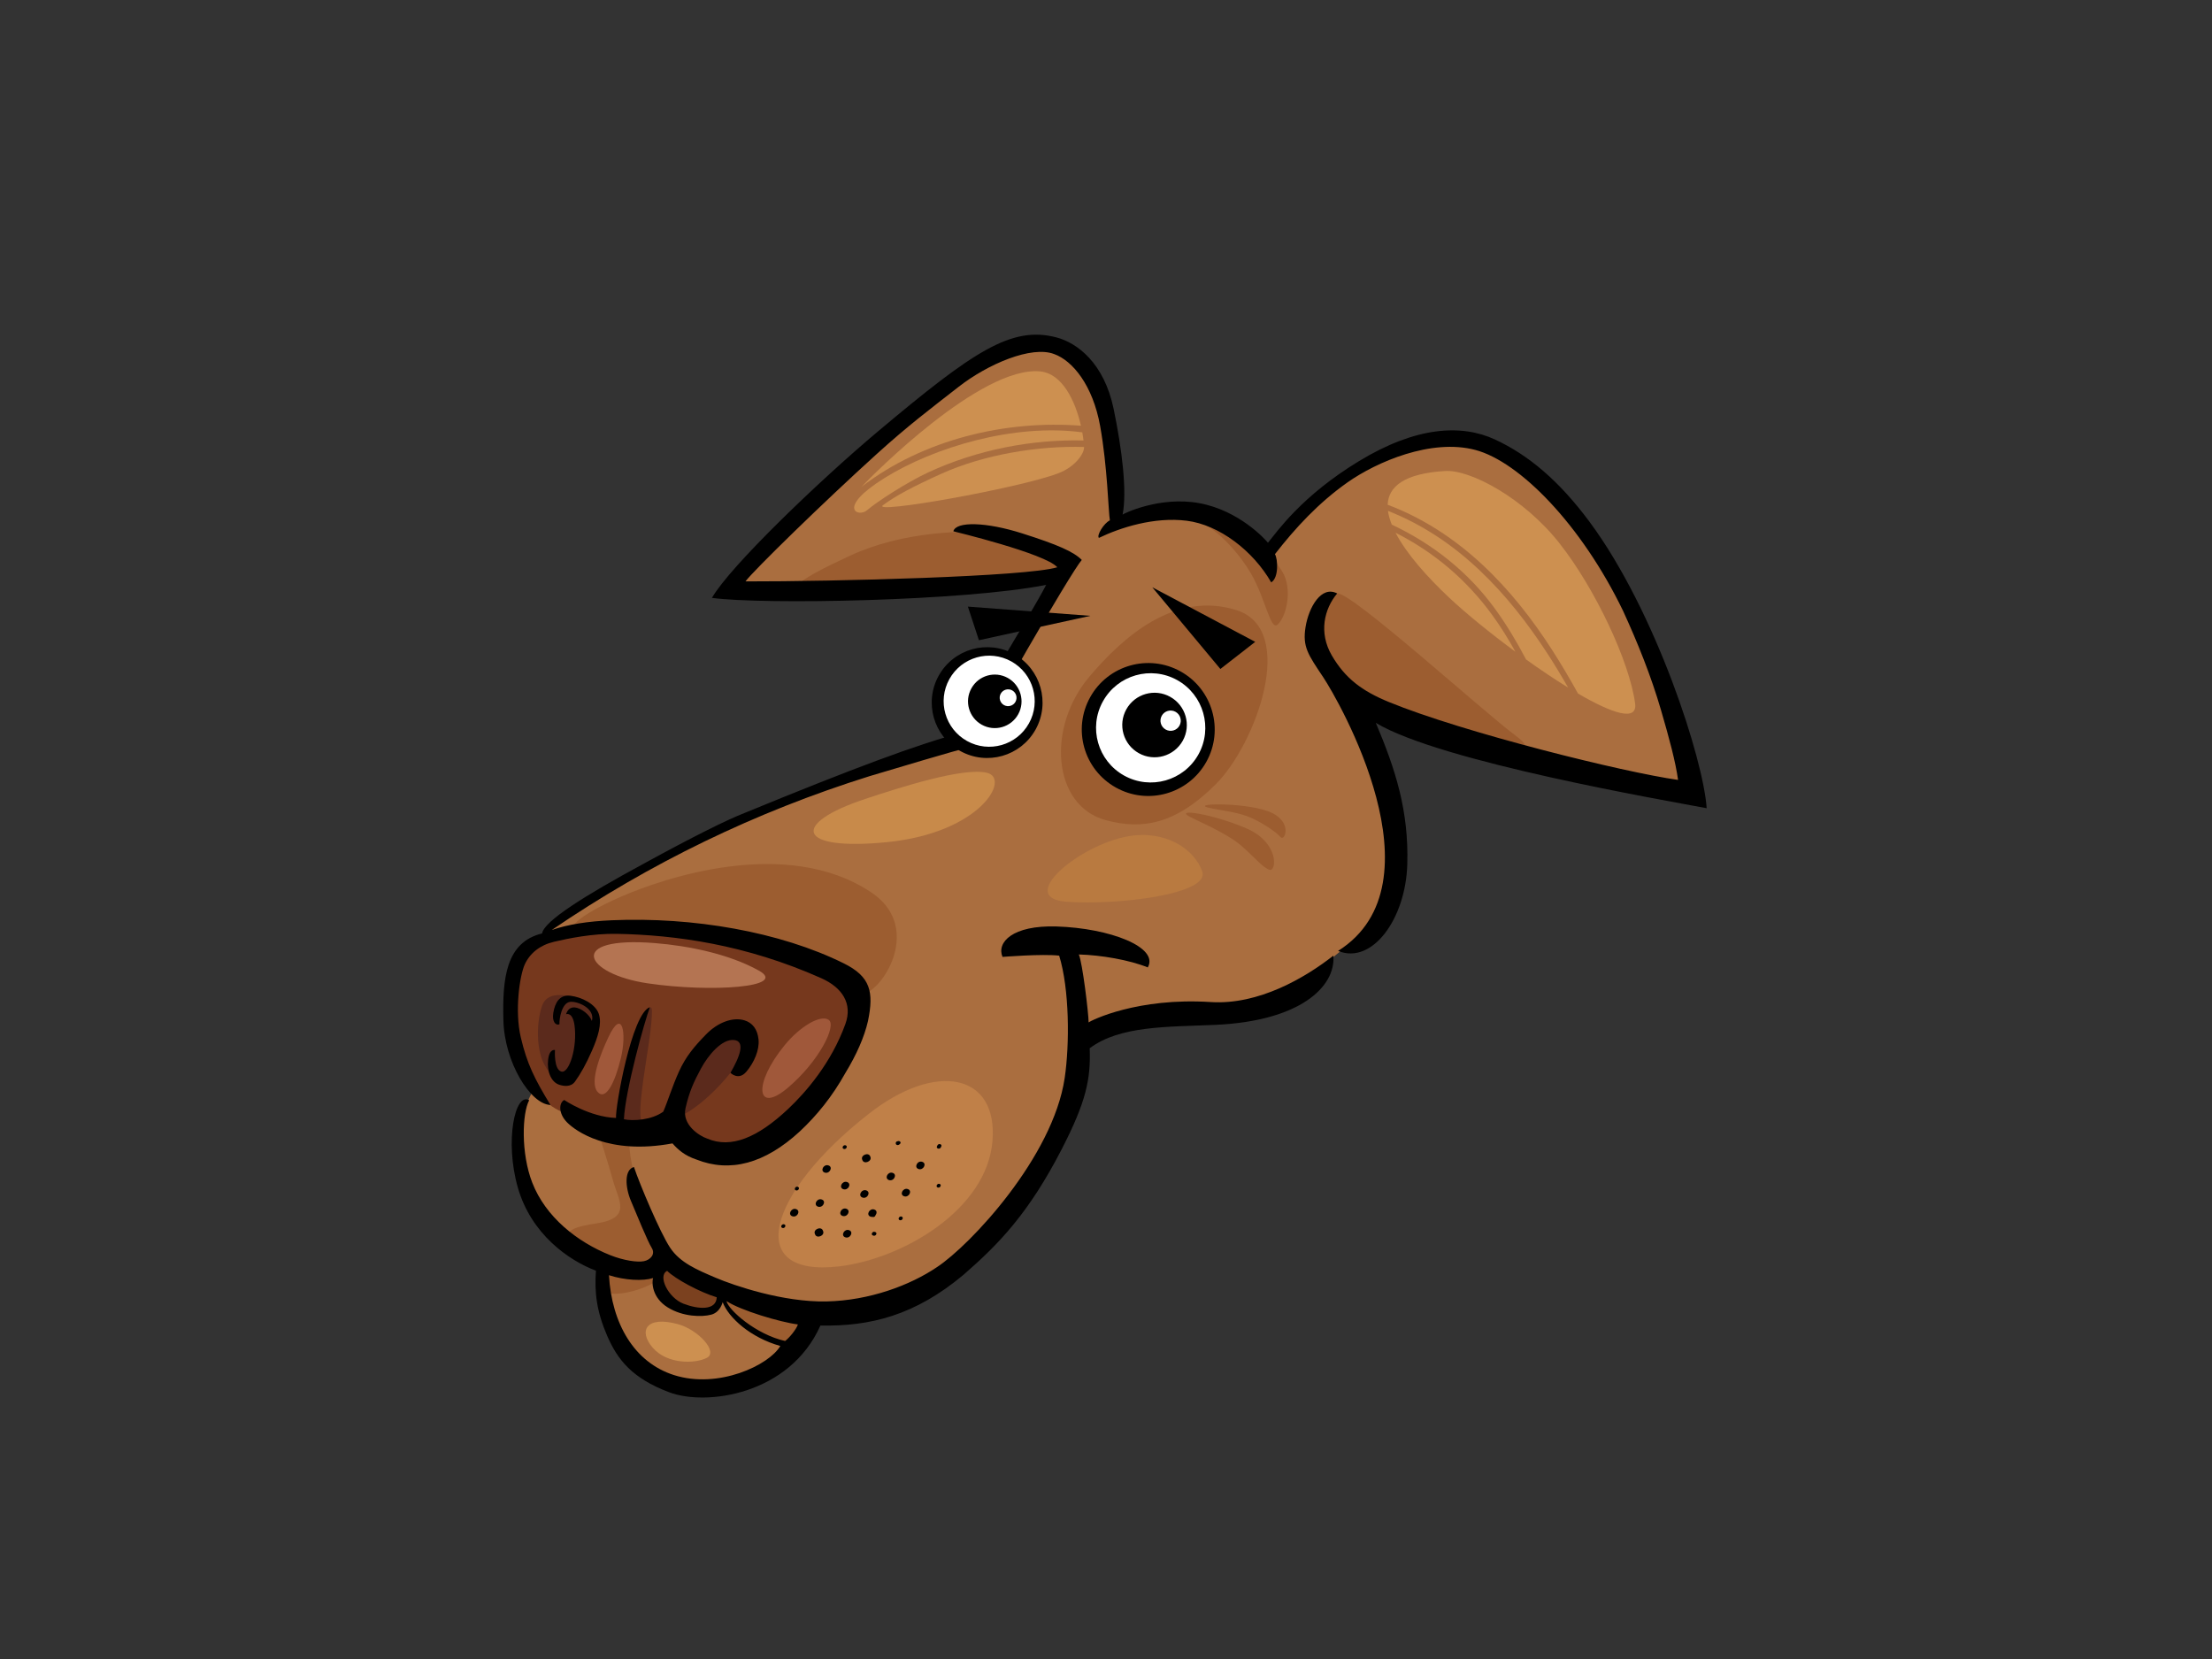 <?xml version="1.0" encoding="utf-8"?>
<!-- Generator: Adobe Illustrator 17.0.0, SVG Export Plug-In . SVG Version: 6.00 Build 0)  -->
<!DOCTYPE svg PUBLIC "-//W3C//DTD SVG 1.1//EN" "http://www.w3.org/Graphics/SVG/1.1/DTD/svg11.dtd">
<svg version="1.1" id="Layer_1" xmlns="http://www.w3.org/2000/svg" xmlns:xlink="http://www.w3.org/1999/xlink" x="0px" y="0px"
	 width="800px" height="600px" viewBox="0 0 800 600" enable-background="new 0 0 800 600" xml:space="preserve">
<rect x="0" y="0" width="800" height="600" fill="#333333" stroke="none"/>
<g>
	<path fill="#AA6E3F" d="M592.966,224.856c-9.016-16.747-28.356-46.316-45.941-58.127c-17.571-11.79-36.237-9.167-56.457,3.892
		c-20.268,13.021-32.68,30.447-32.68,30.447s-9.117-10.537-23.689-15.222c-14.574-4.671-30.548,3.492-30.548,3.492
		s-0.106-25.663-1.445-34.159c-1.336-8.488-4.405-24.633-18.082-29c-16.021-5.113-34.859,10.633-53.784,24.917
		c-18.962,14.249-53.718,46.564-61.071,55.547c-7.362,8.973,5.293,10.236,39.084,8.878c33.723-1.419,75.173-6.538,75.173-6.538
		s-7.232,9.058-15.14,22.178c-7.913,13.117-18.028,36.929-18.028,36.929s-20.752,5.598-52.416,16.651
		c-31.754,10.976-76.369,35.245-80.894,38.037c-4.52,2.778-15.287,8.718-27.68,23.14c-12.409,14.408,3.169,49.044,3.169,49.044
		s-9.792,15.289-1.065,36.767c8.794,21.527,27.998,25.575,27.998,25.575s-1.757,15.303,3.944,27.089
		c4.318,8.916,13.654,14.705,26.877,16.679c30.693,4.564,43.155-25.228,43.155-25.228s32.255,2.176,64.3-29.746
		c31.942-32,33.782-72.521,33.782-72.521s14.194-6.677,33.692-8.644c9.603-0.976,21.357,1.649,31.137-1.394
		c10.08-3.132,19.575-12.565,29.294-20.193c13.545-10.622,19.6-23.781,16.908-43.393c-2.698-19.616-16.784-50.831-16.784-50.831
		s5.442,4.617,17.789,9.09c12.352,4.472,61.97,20.971,76.572,20.9c14.585-0.078,25.966,10.311,29.251,6.574
		C612.662,281.95,602.028,241.635,592.966,224.856z"/>
	<path fill="#9C5D30" d="M227.595,412.389c0,0-0.343,9.016,4.242,18.625c4.601,9.621,10.491,24.612,12.717,26.764
		c2.229,2.151-6.038-2.02-8.42,0.347c-2.378,2.367-20.994-2.095-26.397-6.723c-5.41-4.617-7.149-6.967,5.891-8.931
		c13.028-1.967,8.113-8.18,6.063-15.544c-2.045-7.36-5.028-16.428-5.028-16.428L227.595,412.389z"/>
	<path fill="#C08048" d="M314.022,402.967c24.471-19.319,47.024-14.755,44.905,9.826c-2.077,24.616-32.197,42.396-55.346,45.195
		C268.516,462.163,277.789,431.379,314.022,402.967z"/>
	<path fill="#9C5D30" d="M437.729,292.268c4.685,0.984,10.261,1.454,14.979,3.616c4.713,2.162,8.74,5.042,10.411,6.843
		c1.668,1.804,4.685-6.019-4.6-9.359C449.232,290.039,429.547,290.545,437.729,292.268z"/>
	<path fill="#9C5D30" d="M430.399,295.453c2.758,1.468,13.462,5.958,18.604,10.47c5.143,4.501,7.653,7.83,10.155,8.651
		c2.498,0.814,3.708-9.804-8.504-15.041C438.446,294.306,424.298,292.212,430.399,295.453z"/>
	<path fill="#9C5D30" d="M431.252,187.588c9.155,2.954,17.674,13.739,21.214,19.889c5.33,9.246,7.006,20.833,9.645,18.389
		c3.188-2.962,5.463-12.9,1.638-19.142c-3.816-6.249-8.196-9.086-12.986-12.639C434.649,182.125,424.073,185.274,431.252,187.588z"
		/>
	<path fill="#9C5D30" d="M220.246,467.661c0,0,2.563,0.86,8.391-0.647c5.822-1.504,8.657-3.698,8.657-3.698l4.389-6.397
		c0,0,9.382,6.918,14.213,9.157c4.833,2.25,9.983,10.901,14.26,13.594c4.276,2.686,16.508,6.79,16.508,6.79l9.117-12.388
		c0,0-27.815-5.523-37.619-9.748c-9.803-4.228-17.479-10.569-17.479-10.569s-5.95,7.445-9.78,7.101
		c-3.841-0.343-10.236-1.536-10.949-2.088C219.245,458.214,220.246,467.661,220.246,467.661z"/>
	<path fill="#9C5D30" d="M476.479,223.678c2.501-5.477,2.424-8.106,7.135-9.051c4.711-0.949,53.564,43.387,64.337,51.27
		c10.779,7.89-2.981,6.595-27.109-1.511c-24.124-8.113-31.431-10.155-35.155-13.559
		C481.963,247.427,471.228,235.167,476.479,223.678z"/>
	<path fill="#9C5D30" d="M384.375,205.59c2.28-3.882-7.319-11.74-21.531-12.883c-14.22-1.146-36.506-0.527-55.512,8.308
		c-19.04,8.814-30.983,15.862-5.243,14.528C327.793,214.189,381.279,210.845,384.375,205.59z"/>
	<path fill="#9C5D30" d="M394.12,244.568c11.878-13.944,30.466-30.896,52.931-23.954c22.461,6.942,7.079,48.591-7.301,62.971
		c-14.601,14.606-26.721,16.619-39.928,13.007C380.656,291.345,378.376,263.052,394.12,244.568z"/>
	<path fill="#9C5D30" d="M212.269,335.517c6.804-1.263,20.713-0.987,39.951,2.544c19.231,3.517,52.46,11.021,56.645,19.931
		c4.2,8.913,28.49-20.441,6.158-35.305c-30.636-20.388-75.252-5-90.37,1.589C209.509,330.857,201.955,337.427,212.269,335.517z"/>
	<path fill="#76381D" d="M195.844,341.355c8.554-4.423,26.201-11.057,64.248-3.209c38.005,7.823,54.12,13.445,50.997,30.624
		c-3.094,17.189-16.034,34.902-29.568,43.606c-13.552,8.69-24.579,6.28-30.513,2.42c-5.932-3.857-6.627-9.43-6.627-9.43
		s-3.271,8.644-16.998,8.152c-13.736-0.499-23.469-11.199-23.469-11.199s-9.187-2.495-15.456-16.174
		c-6.249-13.654-3.52-30.263-2.332-35.5C187.328,345.41,190.305,344.206,195.844,341.355z"/>
	<path fill="#5B2A1C" d="M224.915,409.035c-0.619-3.467-0.586-12.136,1.345-18.509c1.935-6.379,5.801-17.73,7.892-23.703
		c2.093-5.969,2.052-0.371,0.568,10.01c-1.481,10.388-4.593,27.064-2.367,29.311c2.226,2.243,2.535,4.455,0.474,4.822
		C230.767,411.328,225.38,411.646,224.915,409.035z"/>
	<path fill="#5B2A1C" d="M258.731,375.248c3.349-2.947,9.429-5.842,11.186-0.492c1.764,5.35-1.792,8.315-5.739,13.247
		c-10.063,12.561-21.094,18.307-19.975,14.822C245.324,399.33,248.029,384.664,258.731,375.248z"/>
	<path fill="#5B2A1C" d="M215.317,370.751c0.336-3.283,1.155-5.573-3.724-8.237c-4.876-2.668-13.392-4.787-15.51,1.171
		c-2.116,5.948-2.206,15.731,0.757,21.276c2.974,5.545,6.279,8.4,9.308,6.241C209.173,389.055,214.976,374.148,215.317,370.751z"/>
	<path fill="#7B411F" d="M240.264,457.712c3.491-0.626,10.367,5.038,14.914,6.556c4.549,1.521,9.339,2.523,6.18,6.648
		c-3.151,4.119-8.543,5.463-17.083,0.711C235.739,466.876,236.567,458.355,240.264,457.712z"/>
	<path d="M574.912,188.766c-11.031-14.889-22.144-24.216-34.251-29.824c-12.108-5.604-28.498-4.727-49.168,7.83
		c-20.673,12.547-29.531,25.391-32.926,29.527c-0.817-1.076-10.334-11.662-24.805-14.323c-14.47-2.657-27.64,3.903-27.756,4.137
		c1.629-8.301-0.147-23.332-3.246-38.242c-3.457-16.62-13.191-23.869-20.672-25.84c-16.243-4.278-29.941,4.908-64.521,33.957
		c-21.26,17.865-53.447,48.726-60.092,60.243c18.311,2.508,91.246,1.182,120.886-4.706c-6.462,12.395-20.106,32.803-29.866,53.276
		c-16.099,4.136-40.793,13.424-79.212,29.219c-6.373,2.463-18.677,8.591-36.685,18.452c-21.194,11.467-35.811,20.656-36.552,25.118
		c-13.099,3.195-14.374,16.251-13.982,31.466c0.395,15.211,9.817,30.33,17.023,30.574c-5.75-9.412-8.48-14.871-10.739-24.489
		c-2.259-9.62-0.395-22.383,1.47-26.406c1.867-4.019,5.46-6.921,10.534-8.124c5.074-1.2,13.898-3.033,22.744-2.873
		c21.2,0.396,46.53,3.832,73.927,16.036c7.575,3.379,11.397,9.167,8.725,16.57c-5.102,14.125-14.33,24.726-20.725,30.744
		c-11.031,10.371-20.642,14.365-29.219,10.707c-2.903-0.966-9.246-5.038-7.871-11.029c1.375-5.994,2.944-9.423,5.594-14.334
		c2.652-4.908,7.562-10.7,11.88-10.311c4.318,0.396,2.163,6.026-1.228,11.882c0,0,2.894,2.944,5.739-0.393
		c2.848-3.34,4.812-7.95,4.419-11.68c-0.391-3.729-2.196-6.058-5.15-6.935c-4.078-1.21-9.475,0.651-13.794,5.071
		c-4.319,4.416-7.363,8.049-9.817,13.449c-2.452,5.396-4.23,11.252-5.693,14.525c-4.124,3.043-10.97,3.467-14.231,2.746
		c0.488-10.396,7.556-35.822,9.423-40.538c-6.578,2.066-12.623,36.459-12.274,40.064c-9.617-0.304-18.748-6.493-18.748-6.493
		c-1.964,1.079-2.136,4.925,1.081,8.149c2.944,2.947,14.82,11.878,38.088,7.551c1.937,2.254,4.471,4.444,8.584,5.813
		c12.218,4.872,24.784,1.525,37.442-10.127c6.144-5.75,11.682-12.519,16.494-21.141c4.088-6.705,6.852-13.035,8.179-18.785
		c2.172-10.551,0.913-16.075-8.72-20.855c-23.105-11.467-54.616-16.864-83.902-15.604c-8.681,0.379-15.809,1.472-21.739,3.524
		c35.45-24.152,73.561-42.672,114.924-55.636c11.234-3.294,28.248-8.538,37.851-10.958c3.2-7.699,34.958-62.751,38.91-67.252
		c-2.954-2.954-8.566-5.467-21.559-9.599c-12.991-4.133-23.917-4.426-24.894-0.754c0,0,33.262,8.014,37.594,13.01
		c-11.075,3.397-80.616,5.166-112.771,5.113c2.774-3.786,28.315-28.734,47.406-46.012c11.579-10.48,19.041-16.053,29.651-24.336
		c10.609-8.287,26.419-15.013,34.583-11.871c6.652,2.388,13.973,11.255,16.63,26.024c2.659,14.765,2.97,30.995,3.519,34.12
		c-2.188,1.019-4.892,5.505-3.961,6.337c7.677-3.691,19.933-7.682,31.744-6.203c11.812,1.475,24.068,10.926,30.564,22.291
		c2.806-1.62,2.403-8.527,1.354-10.201c7.34-9.44,15.774-18.59,26.257-25.968c10.484-7.381,30.231-15.936,46.194-11.733
		c15.961,4.2,38.38,27.011,53.451,58.208c5.215,11.365,10.109,23.452,13.739,35.946c3.045,10.42,5.251,18.69,6.155,25.193
		c-19.784-2.774-77.83-17.196-104.624-28.186c-9.746-4.002-15.798-8.591-20.607-16.832c-4.807-8.248-2.747-16.832,1.945-22.419
		c-5.723-3.001-10.29,4.975-11.441,12.15c-1.151,7.176,0.909,9.925,6.406,18.169c5.497,8.241,43.831,74.644,5.364,98.97
		c12.356,5.035,24.444-11.592,25.024-31.286c0.57-19.337-4.2-34.19-11.375-51.192c23.356,14.082,104.463,27.974,119.651,30.864
		C616.126,275.001,598.98,221.255,574.912,188.766z"/>
	<path d="M206.311,360.125c-4.025-0.492-5.596,2.65-6.183,6.086c-0.591,3.429,0.98,4.805,2.204,4.232l0,0
		c-0.097-1.911,0.794-7.696,3.819-8.103c2.613-0.35,9.191,2.3,7.913,6.914c-0.784-2.289-3.924-4.713-6.183-4.908
		c-1.766-0.149-2.747,1.079-3.142,2.452c0,0,2.355-0.976,3.043,4.026c1.083,7.866-1.921,17.458-4.741,16.729
		c-2.818-0.729-2.326-7.798-2.326-7.798s-2.013-0.619-2.479,3.517c-0.465,4.139,1.008,8.067,4.05,9.047
		c1.684,0.542,4.221,0.885,5.693-1.178c2.059-2.887,3.928-6.185,6.086-11.092c2.158-4.908,3.719-9.78,2.498-13.382
		C215.342,363.069,210.335,360.617,206.311,360.125z"/>
	<path d="M439.575,370.652c30.661-1.373,43.547-13.807,42.659-25.03c-10.187,7.979-27.006,17.9-44.367,16.782
		c-26.449-1.709-43.197,6.603-44.149,7.37c-0.016-3.234-2.236-21.729-3.553-24.581c8.009,0.212,18.346,1.985,24.941,4.688
		c4.18-7.282-13.682-14.22-33.026-14.811c-15.94-0.488-21.704,5.753-19.508,11.007c0,0,14.341-1.157,20.492-0.456
		c3.742,12.147,3.811,31.961,1.996,44.243c-4.232,28.611-34.221,60.544-46.212,68.42c-9.598,6.5-24.301,12.066-39.931,12.398
		c-15.632,0.333-33.421-5.725-40.093-8.573c-6.676-2.845-12.863-5.403-16.494-10.895c-3.63-5.495-10.995-22.97-13.054-29.152
		c-3.535,0.98-3.192,7.254-1.106,12.218c2.086,4.961,6.086,14.751,7.524,17.023c1.435,2.268-0.43,4.331-2.785,4.819
		c-2.358,0.492-7.347-0.237-12.175-2.158c-12.073-4.808-23.42-13.877-28.229-26.222c-4.161-10.689-3.671-25.115-1.121-29.828
		c-5.102-3.04-8.909,14.726-4.112,31.558c4.8,16.835,18.348,26.364,28.26,30.09c-0.587,7.951,0.295,14.825,4.025,23.462
		c3.729,8.637,8.936,15.409,22.481,20.515c13.545,5.109,43.585,0.789,54.676-24.145c18.047,0.379,34.273-3.694,51.76-18.36
		c12.787-11.117,23.615-22.281,35.588-45.563c8.639-16.803,10.484-25.118,10.038-36.352
		C405.081,370.885,422.256,371.427,439.575,370.652z M241.288,459.629c2.919,2.912,11.744,7.682,17.93,9.553
		c-0.196,4.805-6.484,4.441-12.028,2.321C241.648,469.377,237.722,461.331,241.288,459.629z M243.755,497.316
		c-14.376-4.571-22.523-18.611-23.521-36.122c5.84,1.872,12.331,2.176,15.965,1.03c-0.539,1.755-0.311,7.112,5.253,10.594
		c5.562,3.471,12.404,3.538,15.765,2.65c3.361-0.888,4.142-4.55,4.142-4.55c2.08,5.629,10.13,12.894,20.853,15.873
		C278.164,493.724,259.836,502.435,243.755,497.316z M283.953,484.988c-10.599-2.364-20.545-11.255-21.202-14.429
		c5.007,3.333,19.386,7.632,25.817,8.439C288.077,480.668,285.524,483.81,283.953,484.988z"/>
	<path d="M299.626,421.486c-1.766-0.584-3.119,2.003-1.359,2.594C300.029,424.667,301.394,422.067,299.626,421.486z"/>
	<path d="M297.194,433.807c-1.767-0.584-3.122,2.003-1.357,2.594C297.602,436.988,298.961,434.391,297.194,433.807z"/>
	<path d="M306.352,427.498c-1.764-0.587-3.122,2.01-1.357,2.593C306.759,430.682,308.113,428.085,306.352,427.498z"/>
	<path d="M314.795,418.405c-0.026-0.071-0.057-0.142-0.085-0.212c-0.628-1.599-3.517-0.41-2.889,1.192
		c0.028,0.071,0.058,0.145,0.087,0.216C312.534,421.196,315.424,420.007,314.795,418.405z"/>
	<path d="M313.293,430.52c-1.762-0.577-3.117,2.01-1.354,2.593C313.707,433.708,315.057,431.111,313.293,430.52z"/>
	<path d="M306.078,437.157c-1.771-0.584-3.121,2.006-1.36,2.597C306.489,440.339,307.837,437.745,306.078,437.157z"/>
	<path d="M288.548,429.217c-0.881-0.293-1.562,0.998-0.678,1.295C288.751,430.806,289.434,429.508,288.548,429.217z"/>
	<path d="M287.923,437.292c-1.762-0.584-3.124,2.01-1.359,2.59C288.336,440.48,289.691,437.883,287.923,437.292z"/>
	<path d="M297.699,445.281c-0.037-0.095-0.071-0.18-0.108-0.276c-0.63-1.596-3.53-0.411-2.9,1.192
		c0.039,0.088,0.074,0.177,0.113,0.276C295.433,448.07,298.331,446.881,297.699,445.281z"/>
	<path d="M307.071,444.903c-1.769-0.591-3.117,2.006-1.354,2.59C307.485,448.087,308.836,445.487,307.071,444.903z"/>
	<path d="M322.853,424.186c-1.76-0.595-3.114,2.009-1.35,2.597C323.265,427.367,324.614,424.766,322.853,424.186z"/>
	<path d="M316.21,437.441c-1.766-0.587-3.113,2.006-1.353,2.59c0.249,0.085,0.478,0.096,0.697,0.067
		c0.014,0.007,0.018,0.014,0.035,0.021c0.543,0.18,1.019-0.255,1.078-0.679C317.192,438.757,317.218,437.773,316.21,437.441z"/>
	<path d="M328.316,430.039c-1.764-0.577-3.11,2.02-1.348,2.604C328.734,433.233,330.077,430.626,328.316,430.039z"/>
	<path d="M305.836,414.222c-0.881-0.29-1.564,1.012-0.683,1.299C306.034,415.815,306.717,414.52,305.836,414.222z"/>
	<path d="M333.551,420.191c-1.76-0.584-3.112,2.017-1.35,2.601C333.965,423.379,335.31,420.772,333.551,420.191z"/>
	<path d="M324.628,412.75c-0.775,0.035-0.97,1.214-0.11,1.373c0.379,0.067,0.702-0.152,0.97-0.407
		C326.114,413.125,325.31,412.45,324.628,412.75z"/>
	<path d="M339.055,414.208l-0.172,0.329c-0.435,0.835,0.933,1.281,1.37,0.446l0.163-0.322
		C340.853,413.822,339.485,413.373,339.055,414.208z"/>
	<path d="M339.816,428.174c-0.885-0.293-1.553,1.012-0.672,1.302C340.025,429.766,340.695,428.471,339.816,428.174z"/>
	<path d="M326.08,439.992c-0.877-0.29-1.555,1.008-0.668,1.295C326.292,441.584,326.965,440.289,326.08,439.992z"/>
	<path d="M316.553,445.586l-0.17-0.057c-0.885-0.294-1.561,1.001-0.671,1.295l0.168,0.06
		C316.765,447.178,317.441,445.876,316.553,445.586z"/>
	<path d="M283.633,442.798c-0.884-0.29-1.56,1.005-0.681,1.299C283.84,444.39,284.521,443.095,283.633,442.798z"/>
	<path fill="#CD9050" d="M561.428,235.199c3.276,5.113,6.357,10.325,9.284,15.632c12.303,7.179,21.553,10.3,20.649,3.58
		c-2.017-15.115-14.411-41.493-27.321-57.886c-12.858-16.365-32.255-26.735-41.357-26.184c-14.82,0.881-20.56,5.629-20.811,12.207
		C528.104,192.46,547.147,212.908,561.428,235.199z"/>
	<path fill="#CD9050" d="M503.359,189.732c15.142,7.137,27.848,17.383,37.352,30.475c4.216,5.81,7.885,11.949,11.208,18.293
		c5.152,3.694,10.358,7.194,15.222,10.19c-2.364-4.136-4.825-8.219-7.425-12.221c-14.113-21.722-32.336-41.713-57.736-51.701
		C502.183,186.339,502.671,188.012,503.359,189.732z"/>
	<path fill="#CD9050" d="M539.754,222.521c-9.141-12.593-20.811-22.649-35.035-29.845c3.965,7.628,11.549,16.103,19.464,23.537
		c6.01,5.636,14.717,12.741,23.88,19.493C545.537,231.155,542.815,226.728,539.754,222.521z"/>
	<path fill="#CD9050" d="M390.939,153.967c-2.017-8.842-6.657-18.841-14.73-19.641c-21.433-2.109-60.843,37.69-64.599,41.713
		C333.997,158.864,363.738,151.872,390.939,153.967z"/>
	<path fill="#CD9050" d="M319.952,172.851c-17.743,11.043-9.511,14.447-6.316,11.637c3.191-2.813,14.203-9.996,22.118-13.669
		c17.695-8.198,37.575-11.981,56.112-11.51c-0.11-0.948-0.266-1.936-0.442-2.944C366.732,153.033,337.691,161.807,319.952,172.851z"
		/>
	<path fill="#CD9050" d="M392.069,161.659c-16.596-0.509-36.262,2.746-51.617,9.681c-10.372,4.688-16.536,7.975-21.115,11.369
		c-4.577,3.397,48.873-6.05,63.341-11.513C388.98,168.813,392.189,163.927,392.069,161.659z"/>
	<path fill="#C88A4A" d="M313.086,288.896c12.441-4.122,35.273-11.485,43.887-9.398c8.603,2.084-2.351,21.537-35.673,25.023
		C287.9,307.953,285.745,297.908,313.086,288.896z"/>
	<path fill="#CD9050" d="M245.138,478.888c7.386,2.006,14.727,9.999,10.502,12.193c-4.226,2.194-14.349,2.406-19.598-3.694
		C230.794,481.294,233.706,475.778,245.138,478.888z"/>
	<path fill="#B47452" d="M236.882,341.086c12.012,0.959,26.743,3.91,37.561,9.936c10.829,6.033-17.207,8.004-40.204,4.611
		C211.22,352.228,204.575,338.475,236.882,341.086z"/>
	<path fill="#A0583A" d="M283.792,377.99c5.461-6.687,12.936-11.185,15.917-9.147c2.986,2.042-3.485,15.02-14.836,24.62
		C273.499,403.048,272.245,392.087,283.792,377.99z"/>
	<path fill="#A0583A" d="M220.032,375.121c-2.862,6.089-6.914,16.297-3.929,19.751c2.995,3.454,6.357-3.506,8.466-12.281
		C226.679,373.825,225.168,364.202,220.032,375.121z"/>
	<path fill="#B97A40" d="M407.728,302.504c13.594-2.516,24.225,4.472,27.084,12.688c2.873,8.23-30.661,12.264-49.078,10.944
		C367.303,324.81,390.105,305.738,407.728,302.504z"/>
	<g>
		<path d="M436.291,275.528c-6.461,11.598-21.104,15.777-32.705,9.305c-11.605-6.454-15.768-21.085-9.302-32.69
			c6.441-11.592,21.085-15.767,32.695-9.309C438.564,249.292,442.736,263.923,436.291,275.528z"/>
		<path fill="#FFFFFF" d="M433.43,272.85c-5.316,9.532-17.338,12.954-26.884,7.643c-9.53-5.304-12.959-17.334-7.648-26.856
			c5.299-9.543,17.336-12.965,26.861-7.664C435.288,251.284,438.722,263.318,433.43,272.85z"/>
	</g>
	<g>
		<path d="M427.758,267.893c-3.137,5.619-10.247,7.661-15.878,4.512c-5.629-3.128-7.662-10.229-4.529-15.869
			c3.138-5.623,10.245-7.661,15.875-4.515C428.855,255.158,430.897,262.26,427.758,267.893z"/>
		<path fill="#FFFFFF" d="M426.571,262.437c-0.975,1.766-3.208,2.403-4.98,1.415c-1.782-0.991-2.411-3.223-1.428-4.989
			c0.987-1.776,3.225-2.41,4.993-1.422C426.925,258.421,427.569,260.664,426.571,262.437z"/>
	</g>
	<g>
		<path d="M374.53,263.845c-5.391,9.677-17.589,13.148-27.255,7.759c-9.677-5.375-13.152-17.578-7.774-27.249
			c5.392-9.666,17.591-13.145,27.265-7.763C376.434,241.968,379.903,254.175,374.53,263.845z"/>
		<path fill="#FFFFFF" d="M372.138,261.602c-4.425,7.961-14.454,10.82-22.399,6.39c-7.945-4.426-10.802-14.45-6.378-22.394
			c4.419-7.947,14.447-10.809,22.395-6.39C373.704,243.641,376.559,253.669,372.138,261.602z"/>
	</g>
	<g>
		<path d="M368.239,258.35c-2.604,4.684-8.497,6.358-13.173,3.754c-4.67-2.601-6.355-8.495-3.745-13.156
			c2.592-4.678,8.483-6.358,13.159-3.758C369.145,247.788,370.831,253.686,368.239,258.35z"/>
		<path fill="#FFFFFF" d="M367.257,253.828c-0.812,1.468-2.673,1.988-4.14,1.186c-1.465-0.821-2.008-2.682-1.183-4.154
			c0.824-1.458,2.675-1.992,4.138-1.175C367.547,250.513,368.071,252.353,367.257,253.828z"/>
	</g>
	<polygon points="394.355,222.726 350.049,219.39 354.04,231.544 	"/>
	<polygon points="453.966,232.138 441.365,241.943 416.74,212.398 	"/>
</g>
</svg>

